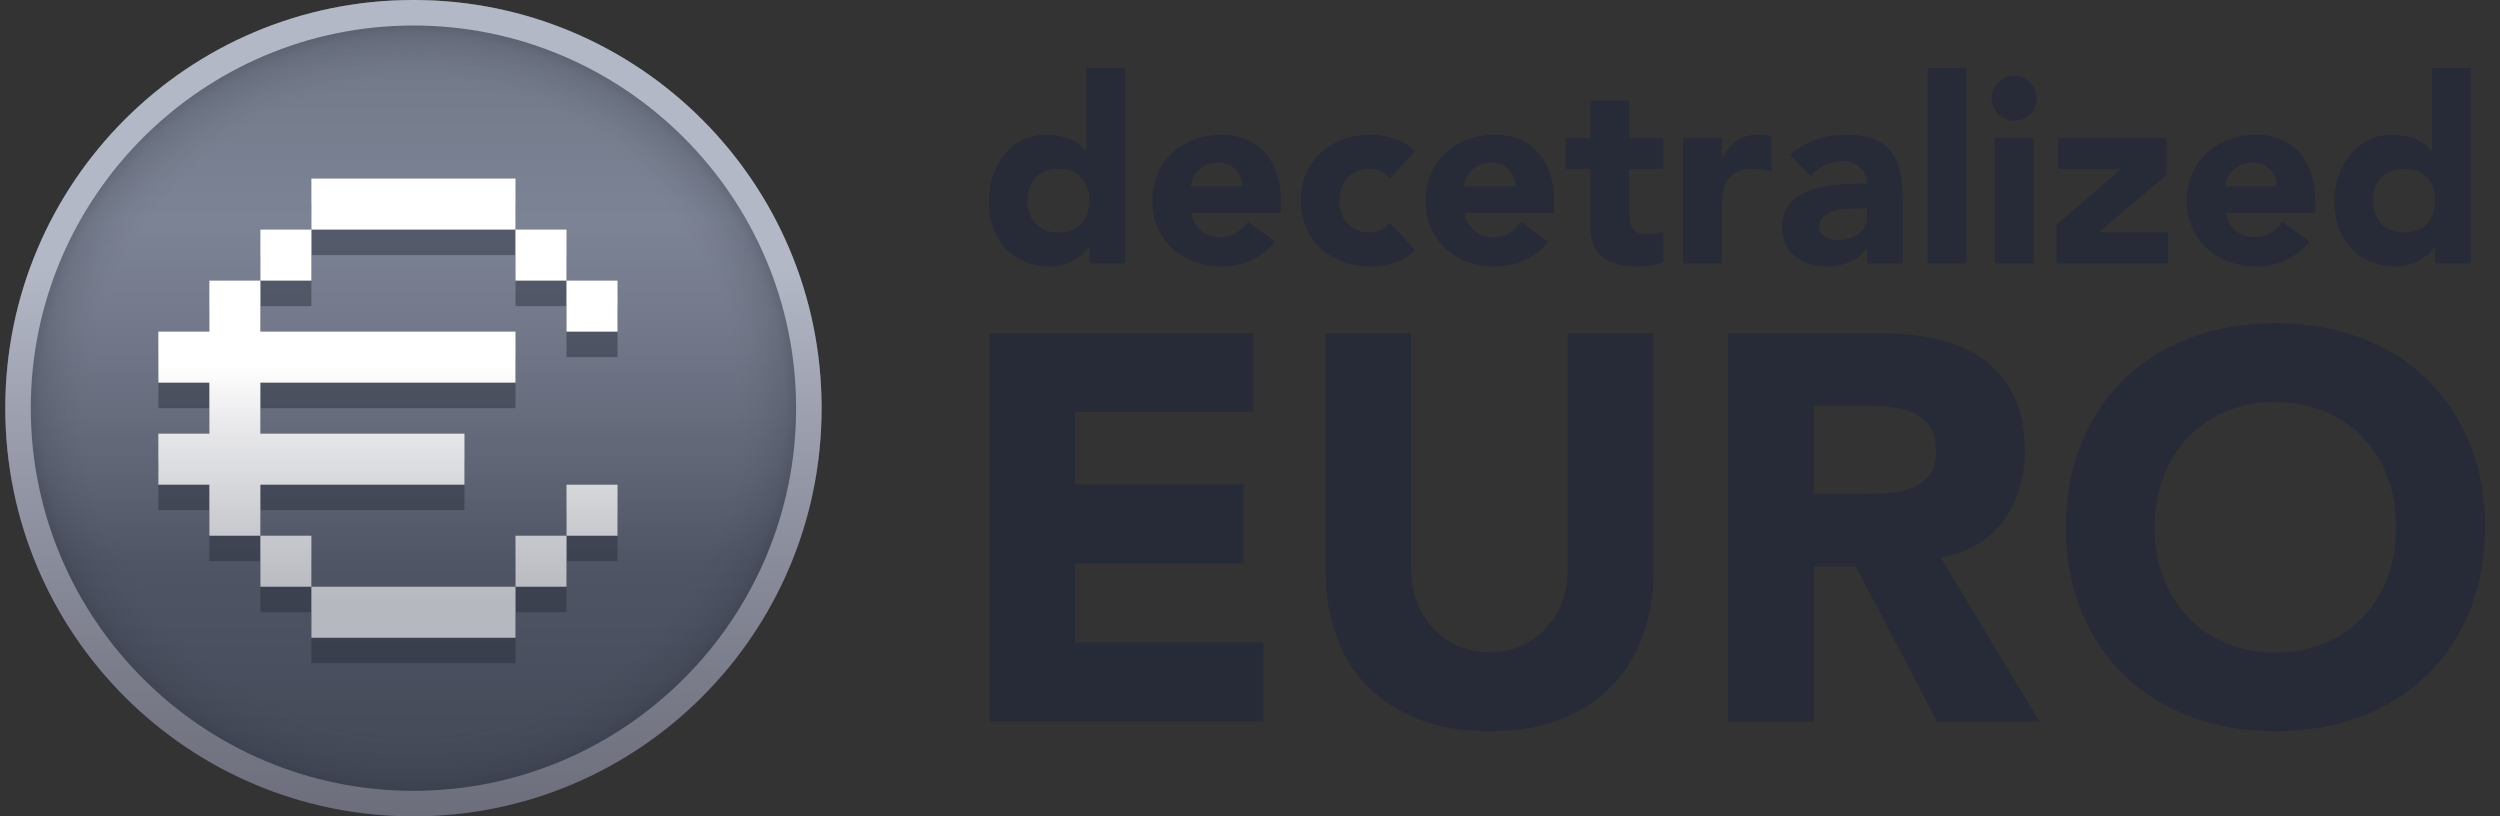<svg width="98" height="32" viewBox="0 0 98 32" fill="none" xmlns="http://www.w3.org/2000/svg">
<rect x="0" y="0" width="98" height="32" fill="#333333" stroke="none"/>
<g clip-path="url(#clip0_4487_19003)">
<path d="M16.207 32C25.044 32 32.207 24.837 32.207 16C32.207 7.163 25.044 0 16.207 0C7.37 0 0.207 7.163 0.207 16C0.207 24.837 7.37 32 16.207 32Z" fill="url(#paint0_linear_4487_19003)"/>
<path d="M16.207 32C25.044 32 32.207 24.837 32.207 16C32.207 7.163 25.044 0 16.207 0C7.37 0 0.207 7.163 0.207 16C0.207 24.837 7.37 32 16.207 32Z" fill="url(#paint1_radial_4487_19003)"/>
<path d="M16.207 1C24.477 1 31.207 7.73 31.207 16C31.207 24.27 24.477 31 16.207 31C7.937 31 1.207 24.27 1.207 16C1.207 7.73 7.937 1 16.207 1ZM16.207 0C7.367 0 0.207 7.16 0.207 16C0.207 24.84 7.367 32 16.207 32C25.047 32 32.207 24.84 32.207 16C32.207 7.16 25.047 0 16.207 0Z" fill="url(#paint2_linear_4487_19003)"/>
<path d="M20.207 26V24H12.207V26H20.207Z" fill="#272B38" fill-opacity="0.45"/>
<path d="M22.207 22H20.207V24H22.207V22Z" fill="#272B38" fill-opacity="0.45"/>
<path d="M12.207 22H10.207V24H12.207V22Z" fill="#272B38" fill-opacity="0.45"/>
<path d="M24.207 20H22.207V22H24.207V20Z" fill="#272B38" fill-opacity="0.45"/>
<path d="M24.207 12H22.207V14H24.207V12Z" fill="#272B38" fill-opacity="0.45"/>
<path d="M8.207 14H6.207V16H8.207V18H6.207V20H8.207V22H10.207V20H18.207V18H10.207V16H20.207V14H10.207V12H8.207V14Z" fill="#272B38" fill-opacity="0.45"/>
<path d="M22.207 10H20.207V12H22.207V10Z" fill="#272B38" fill-opacity="0.45"/>
<path d="M12.207 10H10.207V12H12.207V10Z" fill="#272B38" fill-opacity="0.45"/>
<path d="M12.207 8V10H20.207V8H12.207Z" fill="#272B38" fill-opacity="0.45"/>
<path d="M20.207 25V23H12.207V25H20.207Z" fill="url(#paint3_linear_4487_19003)"/>
<path d="M22.207 21H20.207V23H22.207V21Z" fill="url(#paint4_linear_4487_19003)"/>
<path d="M12.207 21H10.207V23H12.207V21Z" fill="url(#paint5_linear_4487_19003)"/>
<path d="M24.207 19H22.207V21H24.207V19Z" fill="url(#paint6_linear_4487_19003)"/>
<path d="M24.207 11H22.207V13H24.207V11Z" fill="url(#paint7_linear_4487_19003)"/>
<path d="M8.207 13H6.207V15H8.207V17H6.207V19H8.207V21H10.207V19H18.207V17H10.207V15H20.207V13H10.207V11H8.207V13Z" fill="url(#paint8_linear_4487_19003)"/>
<path d="M22.207 9H20.207V11H22.207V9Z" fill="url(#paint9_linear_4487_19003)"/>
<path d="M12.207 9H10.207V11H12.207V9Z" fill="url(#paint10_linear_4487_19003)"/>
<path d="M12.207 7V9H20.207V7H12.207Z" fill="url(#paint11_linear_4487_19003)"/>
</g>
<path d="M38.793 13.052H49.134V16.149H42.148V18.988H48.747V22.085H42.148V25.182H49.521V28.279H38.793V13.052Z" fill="#272B38"/>
<path d="M64.817 22.412C64.817 23.316 64.679 24.15 64.404 24.907C64.129 25.664 63.724 26.327 63.191 26.886C62.658 27.445 61.987 27.884 61.178 28.194C60.378 28.512 59.449 28.667 58.399 28.667C57.35 28.667 56.403 28.512 55.603 28.194C54.803 27.875 54.132 27.436 53.59 26.886C53.048 26.335 52.644 25.664 52.377 24.907C52.102 24.15 51.964 23.316 51.964 22.412V13.052H55.319V22.275C55.319 22.748 55.397 23.187 55.543 23.591C55.698 23.995 55.904 24.339 56.18 24.632C56.455 24.924 56.782 25.157 57.16 25.32C57.539 25.484 57.952 25.57 58.399 25.57C58.846 25.57 59.251 25.484 59.629 25.32C59.999 25.157 60.326 24.924 60.593 24.632C60.868 24.339 61.075 23.987 61.23 23.591C61.376 23.187 61.453 22.748 61.453 22.275V13.052H64.808V22.412H64.817Z" fill="#272B38"/>
<path d="M67.742 13.052H73.635C74.409 13.052 75.141 13.13 75.837 13.276C76.534 13.431 77.145 13.68 77.661 14.033C78.186 14.386 78.599 14.859 78.909 15.453C79.218 16.046 79.373 16.786 79.373 17.681C79.373 18.756 79.089 19.668 78.53 20.425C77.971 21.182 77.154 21.655 76.078 21.853L79.95 28.288H75.932L72.749 22.206H71.097V28.288H67.742V13.052ZM71.097 19.358H73.076C73.377 19.358 73.695 19.35 74.031 19.324C74.366 19.307 74.676 19.238 74.943 19.135C75.209 19.031 75.442 18.859 75.622 18.627C75.803 18.395 75.889 18.076 75.889 17.663C75.889 17.276 75.811 16.967 75.657 16.743C75.502 16.511 75.295 16.339 75.055 16.218C74.814 16.098 74.53 16.012 74.22 15.969C73.902 15.926 73.592 15.908 73.291 15.908H71.097V19.367V19.358Z" fill="#272B38"/>
<path d="M80.982 20.666C80.982 19.444 81.188 18.343 81.593 17.354C82.006 16.364 82.573 15.521 83.305 14.825C84.036 14.128 84.905 13.594 85.911 13.224C86.918 12.854 88.011 12.665 89.198 12.665C90.385 12.665 91.486 12.854 92.493 13.224C93.499 13.594 94.36 14.128 95.091 14.825C95.822 15.521 96.39 16.364 96.803 17.354C97.216 18.343 97.414 19.444 97.414 20.666C97.414 21.887 97.207 22.989 96.803 23.978C96.398 24.967 95.822 25.811 95.091 26.507C94.36 27.204 93.491 27.738 92.493 28.108C91.486 28.477 90.394 28.667 89.198 28.667C88.002 28.667 86.909 28.477 85.911 28.108C84.905 27.738 84.036 27.204 83.305 26.507C82.573 25.811 82.006 24.967 81.593 23.978C81.18 22.989 80.982 21.887 80.982 20.666ZM84.466 20.666C84.466 21.38 84.578 22.042 84.802 22.636C85.025 23.23 85.344 23.746 85.757 24.184C86.169 24.623 86.668 24.959 87.254 25.208C87.83 25.449 88.484 25.578 89.198 25.578C89.912 25.578 90.566 25.458 91.142 25.208C91.718 24.967 92.217 24.623 92.639 24.184C93.052 23.746 93.37 23.23 93.594 22.636C93.818 22.042 93.929 21.389 93.929 20.666C93.929 19.943 93.818 19.315 93.594 18.713C93.37 18.111 93.052 17.595 92.639 17.156C92.226 16.717 91.727 16.382 91.142 16.132C90.557 15.891 89.912 15.762 89.198 15.762C88.484 15.762 87.83 15.883 87.254 16.132C86.668 16.373 86.178 16.717 85.757 17.156C85.344 17.595 85.025 18.111 84.802 18.713C84.578 19.315 84.466 19.969 84.466 20.666Z" fill="#272B38"/>
<path d="M44.108 10.327H42.709V9.678H42.689C42.628 9.766 42.547 9.857 42.446 9.952C42.352 10.04 42.237 10.121 42.102 10.195C41.973 10.269 41.828 10.33 41.666 10.377C41.511 10.425 41.348 10.448 41.179 10.448C40.815 10.448 40.484 10.388 40.187 10.266C39.889 10.138 39.633 9.962 39.416 9.739C39.207 9.509 39.045 9.239 38.93 8.929C38.815 8.618 38.758 8.277 38.758 7.905C38.758 7.561 38.809 7.233 38.91 6.922C39.018 6.605 39.166 6.324 39.356 6.081C39.551 5.838 39.788 5.646 40.065 5.504C40.342 5.355 40.656 5.281 41.007 5.281C41.325 5.281 41.619 5.332 41.889 5.433C42.166 5.527 42.392 5.693 42.568 5.929H42.588V2.667H44.108V10.327ZM42.709 7.865C42.709 7.493 42.601 7.193 42.385 6.963C42.176 6.733 41.879 6.618 41.494 6.618C41.109 6.618 40.808 6.733 40.592 6.963C40.382 7.193 40.278 7.493 40.278 7.865C40.278 8.236 40.382 8.537 40.592 8.766C40.808 8.996 41.109 9.111 41.494 9.111C41.879 9.111 42.176 8.996 42.385 8.766C42.601 8.537 42.709 8.236 42.709 7.865Z" fill="#272B38"/>
<path d="M49.983 9.476C49.74 9.786 49.433 10.026 49.061 10.195C48.69 10.364 48.305 10.448 47.906 10.448C47.528 10.448 47.17 10.388 46.832 10.266C46.501 10.145 46.211 9.972 45.961 9.749C45.718 9.52 45.525 9.246 45.383 8.929C45.241 8.611 45.17 8.256 45.17 7.865C45.17 7.473 45.241 7.118 45.383 6.801C45.525 6.483 45.718 6.213 45.961 5.99C46.211 5.76 46.501 5.585 46.832 5.463C47.17 5.342 47.528 5.281 47.906 5.281C48.258 5.281 48.575 5.342 48.859 5.463C49.149 5.585 49.392 5.76 49.588 5.99C49.791 6.213 49.946 6.483 50.054 6.801C50.163 7.118 50.217 7.473 50.217 7.865V8.341H46.69C46.751 8.631 46.883 8.864 47.086 9.04C47.288 9.209 47.538 9.293 47.835 9.293C48.085 9.293 48.295 9.239 48.464 9.131C48.639 9.016 48.791 8.871 48.92 8.696L49.983 9.476ZM48.697 7.307C48.703 7.051 48.619 6.831 48.443 6.649C48.268 6.466 48.041 6.375 47.764 6.375C47.596 6.375 47.447 6.402 47.319 6.456C47.19 6.51 47.079 6.581 46.984 6.669C46.896 6.75 46.825 6.848 46.772 6.963C46.724 7.071 46.697 7.186 46.69 7.307H48.697Z" fill="#272B38"/>
<path d="M54.474 6.993C54.4 6.885 54.295 6.797 54.16 6.73C54.025 6.655 53.88 6.618 53.725 6.618C53.34 6.618 53.039 6.733 52.823 6.963C52.613 7.193 52.509 7.493 52.509 7.865C52.509 8.236 52.613 8.537 52.823 8.766C53.039 8.996 53.34 9.111 53.725 9.111C53.894 9.111 54.039 9.074 54.16 8.999C54.282 8.925 54.387 8.837 54.474 8.736L55.477 9.79C55.241 10.033 54.961 10.205 54.636 10.307C54.319 10.401 54.015 10.448 53.725 10.448C53.346 10.448 52.988 10.388 52.651 10.266C52.32 10.145 52.029 9.972 51.779 9.749C51.536 9.52 51.343 9.246 51.202 8.929C51.06 8.611 50.989 8.256 50.989 7.865C50.989 7.473 51.06 7.118 51.202 6.801C51.343 6.483 51.536 6.213 51.779 5.99C52.029 5.76 52.32 5.585 52.651 5.463C52.988 5.342 53.346 5.281 53.725 5.281C54.015 5.281 54.319 5.332 54.636 5.433C54.961 5.527 55.241 5.696 55.477 5.939L54.474 6.993Z" fill="#272B38"/>
<path d="M60.69 9.476C60.447 9.786 60.139 10.026 59.768 10.195C59.396 10.364 59.011 10.448 58.613 10.448C58.234 10.448 57.877 10.388 57.539 10.266C57.208 10.145 56.917 9.972 56.667 9.749C56.424 9.52 56.232 9.246 56.09 8.929C55.948 8.611 55.877 8.256 55.877 7.865C55.877 7.473 55.948 7.118 56.09 6.801C56.232 6.483 56.424 6.213 56.667 5.99C56.917 5.76 57.208 5.585 57.539 5.463C57.877 5.342 58.234 5.281 58.613 5.281C58.964 5.281 59.282 5.342 59.565 5.463C59.856 5.585 60.099 5.76 60.295 5.99C60.497 6.213 60.653 6.483 60.761 6.801C60.869 7.118 60.923 7.473 60.923 7.865V8.341H57.397C57.458 8.631 57.589 8.864 57.792 9.04C57.995 9.209 58.245 9.293 58.542 9.293C58.792 9.293 59.001 9.239 59.17 9.131C59.346 9.016 59.498 8.871 59.626 8.696L60.69 9.476ZM59.403 7.307C59.41 7.051 59.325 6.831 59.15 6.649C58.974 6.466 58.748 6.375 58.471 6.375C58.302 6.375 58.153 6.402 58.025 6.456C57.897 6.51 57.785 6.581 57.691 6.669C57.603 6.75 57.532 6.848 57.478 6.963C57.431 7.071 57.404 7.186 57.397 7.307H59.403Z" fill="#272B38"/>
<path d="M65.201 6.618H63.864V8.26C63.864 8.395 63.87 8.52 63.884 8.635C63.897 8.743 63.928 8.837 63.975 8.918C64.022 8.999 64.093 9.064 64.188 9.111C64.289 9.151 64.421 9.172 64.583 9.172C64.664 9.172 64.769 9.165 64.897 9.151C65.032 9.131 65.134 9.091 65.201 9.03V10.296C65.032 10.357 64.857 10.398 64.674 10.418C64.492 10.438 64.313 10.448 64.137 10.448C63.88 10.448 63.644 10.421 63.428 10.367C63.212 10.313 63.023 10.229 62.861 10.114C62.698 9.992 62.57 9.837 62.475 9.648C62.388 9.459 62.344 9.229 62.344 8.959V6.618H61.371V5.402H62.344V3.943H63.864V5.402H65.201V6.618Z" fill="#272B38"/>
<path d="M65.974 5.402H67.493V6.193H67.514C67.676 5.889 67.868 5.663 68.091 5.514C68.314 5.359 68.594 5.281 68.932 5.281C69.02 5.281 69.108 5.284 69.196 5.291C69.284 5.298 69.365 5.311 69.439 5.332V6.72C69.331 6.686 69.223 6.662 69.115 6.649C69.013 6.628 68.905 6.618 68.79 6.618C68.5 6.618 68.27 6.659 68.101 6.74C67.933 6.821 67.801 6.936 67.706 7.084C67.618 7.226 67.561 7.399 67.534 7.601C67.507 7.804 67.493 8.027 67.493 8.27V10.327H65.974V5.402Z" fill="#272B38"/>
<path d="M73.19 9.709H73.17C73.001 9.972 72.775 10.161 72.491 10.276C72.214 10.391 71.92 10.448 71.609 10.448C71.38 10.448 71.157 10.415 70.941 10.347C70.731 10.286 70.546 10.192 70.383 10.063C70.221 9.935 70.093 9.776 69.998 9.587C69.904 9.398 69.857 9.178 69.857 8.929C69.857 8.645 69.907 8.405 70.008 8.209C70.117 8.013 70.258 7.851 70.434 7.723C70.617 7.594 70.823 7.497 71.052 7.429C71.282 7.355 71.518 7.301 71.761 7.267C72.011 7.233 72.258 7.213 72.501 7.206C72.751 7.199 72.981 7.196 73.19 7.196C73.19 6.926 73.092 6.713 72.896 6.558C72.707 6.395 72.481 6.314 72.217 6.314C71.968 6.314 71.738 6.368 71.528 6.476C71.326 6.578 71.143 6.72 70.981 6.902L70.171 6.071C70.454 5.808 70.785 5.612 71.164 5.484C71.542 5.348 71.934 5.281 72.339 5.281C72.785 5.281 73.15 5.338 73.433 5.453C73.724 5.561 73.954 5.723 74.122 5.939C74.298 6.156 74.42 6.422 74.487 6.74C74.555 7.051 74.588 7.412 74.588 7.824V10.327H73.19V9.709ZM72.815 8.169C72.7 8.169 72.555 8.175 72.38 8.189C72.211 8.196 72.045 8.223 71.883 8.27C71.728 8.317 71.593 8.388 71.478 8.483C71.37 8.577 71.316 8.709 71.316 8.878C71.316 9.06 71.393 9.195 71.549 9.283C71.704 9.371 71.866 9.415 72.035 9.415C72.184 9.415 72.326 9.395 72.461 9.354C72.603 9.314 72.727 9.256 72.835 9.182C72.944 9.108 73.028 9.013 73.089 8.898C73.156 8.783 73.19 8.648 73.19 8.493V8.169H72.815Z" fill="#272B38"/>
<path d="M75.562 2.667H77.082V10.327H75.562V2.667Z" fill="#272B38"/>
<path d="M78.194 5.402H79.714V10.327H78.194V5.402ZM78.073 3.852C78.073 3.609 78.157 3.403 78.326 3.234C78.502 3.058 78.711 2.971 78.954 2.971C79.198 2.971 79.403 3.058 79.572 3.234C79.748 3.403 79.836 3.609 79.836 3.852C79.836 4.095 79.748 4.305 79.572 4.48C79.403 4.649 79.198 4.734 78.954 4.734C78.711 4.734 78.502 4.649 78.326 4.48C78.157 4.305 78.073 4.095 78.073 3.852Z" fill="#272B38"/>
<path d="M80.614 8.807L83.167 6.618H80.674V5.402H84.93V6.862L82.255 9.111H84.991V10.327H80.614V8.807Z" fill="#272B38"/>
<path d="M90.533 9.476C90.29 9.786 89.983 10.026 89.611 10.195C89.24 10.364 88.855 10.448 88.456 10.448C88.078 10.448 87.72 10.388 87.382 10.266C87.051 10.145 86.761 9.972 86.511 9.749C86.268 9.52 86.075 9.246 85.933 8.929C85.791 8.611 85.721 8.256 85.721 7.865C85.721 7.473 85.791 7.118 85.933 6.801C86.075 6.483 86.268 6.213 86.511 5.99C86.761 5.76 87.051 5.585 87.382 5.463C87.72 5.342 88.078 5.281 88.456 5.281C88.808 5.281 89.125 5.342 89.409 5.463C89.699 5.585 89.942 5.76 90.138 5.99C90.341 6.213 90.496 6.483 90.604 6.801C90.712 7.118 90.766 7.473 90.766 7.865V8.341H87.24C87.301 8.631 87.433 8.864 87.635 9.04C87.838 9.209 88.088 9.293 88.385 9.293C88.635 9.293 88.845 9.239 89.013 9.131C89.189 9.016 89.341 8.871 89.469 8.696L90.533 9.476ZM89.247 7.307C89.253 7.051 89.169 6.831 88.993 6.649C88.818 6.466 88.591 6.375 88.314 6.375C88.145 6.375 87.997 6.402 87.869 6.456C87.74 6.51 87.629 6.581 87.534 6.669C87.446 6.75 87.375 6.848 87.321 6.963C87.274 7.071 87.247 7.186 87.24 7.307H89.247Z" fill="#272B38"/>
<path d="M96.858 10.327H95.46V9.678H95.44C95.379 9.766 95.298 9.857 95.197 9.952C95.102 10.04 94.987 10.121 94.852 10.195C94.724 10.269 94.579 10.33 94.416 10.377C94.261 10.425 94.099 10.448 93.93 10.448C93.565 10.448 93.234 10.388 92.937 10.266C92.64 10.138 92.383 9.962 92.167 9.739C91.958 9.509 91.796 9.239 91.681 8.929C91.566 8.618 91.508 8.277 91.508 7.905C91.508 7.561 91.559 7.233 91.66 6.922C91.768 6.605 91.917 6.324 92.106 6.081C92.302 5.838 92.538 5.646 92.816 5.504C93.092 5.355 93.406 5.281 93.758 5.281C94.075 5.281 94.369 5.332 94.639 5.433C94.916 5.527 95.143 5.693 95.318 5.929H95.338V2.667H96.858V10.327ZM95.46 7.865C95.46 7.493 95.352 7.193 95.136 6.963C94.926 6.733 94.629 6.618 94.244 6.618C93.859 6.618 93.558 6.733 93.342 6.963C93.133 7.193 93.028 7.493 93.028 7.865C93.028 8.236 93.133 8.537 93.342 8.766C93.558 8.996 93.859 9.111 94.244 9.111C94.629 9.111 94.926 8.996 95.136 8.766C95.352 8.537 95.46 8.236 95.46 7.865Z" fill="#272B38"/>
<defs>
<linearGradient id="paint0_linear_4487_19003" x1="16.207" y1="32" x2="16.207" y2="0" gradientUnits="userSpaceOnUse">
<stop stop-color="#424756"/>
<stop offset="0.31" stop-color="#505565"/>
<stop offset="0.42" stop-color="#5F6475"/>
<stop offset="0.61" stop-color="#747A8B"/>
<stop offset="0.73" stop-color="#7C8394"/>
<stop offset="0.88" stop-color="#757C8C"/>
<stop offset="1" stop-color="#6E7484"/>
</linearGradient>
<radialGradient id="paint1_radial_4487_19003" cx="0" cy="0" r="1" gradientUnits="userSpaceOnUse" gradientTransform="translate(16.207 16) rotate(90) scale(16)">
<stop offset="0.802" stop-color="#272B38" stop-opacity="0"/>
<stop offset="0.848" stop-color="#272B38" stop-opacity="0.042"/>
<stop offset="0.883" stop-color="#272B38" stop-opacity="0.095"/>
<stop offset="0.914" stop-color="#272B38" stop-opacity="0.15"/>
<stop offset="0.957" stop-color="#272B38" stop-opacity="0.34"/>
</radialGradient>
<linearGradient id="paint2_linear_4487_19003" x1="16.207" y1="32" x2="16.207" y2="0" gradientUnits="userSpaceOnUse">
<stop stop-color="#6D6E7C"/>
<stop offset="0.17" stop-color="#7A7C8A"/>
<stop offset="0.51" stop-color="#9EA2B1"/>
<stop offset="0.67" stop-color="#B3B8C7"/>
</linearGradient>
<linearGradient id="paint3_linear_4487_19003" x1="15.207" y1="8" x2="15.207" y2="23.833" gradientUnits="userSpaceOnUse">
<stop offset="0.4" stop-color="white"/>
<stop offset="0.54" stop-color="#EAEAEC"/>
<stop offset="0.84" stop-color="#C4C6CB"/>
<stop offset="0.99" stop-color="#B6B8BF"/>
</linearGradient>
<linearGradient id="paint4_linear_4487_19003" x1="15.207" y1="8" x2="15.207" y2="23.833" gradientUnits="userSpaceOnUse">
<stop offset="0.4" stop-color="white"/>
<stop offset="0.54" stop-color="#EAEAEC"/>
<stop offset="0.84" stop-color="#C4C6CB"/>
<stop offset="0.99" stop-color="#B6B8BF"/>
</linearGradient>
<linearGradient id="paint5_linear_4487_19003" x1="15.207" y1="8" x2="15.207" y2="23.833" gradientUnits="userSpaceOnUse">
<stop offset="0.4" stop-color="white"/>
<stop offset="0.54" stop-color="#EAEAEC"/>
<stop offset="0.84" stop-color="#C4C6CB"/>
<stop offset="0.99" stop-color="#B6B8BF"/>
</linearGradient>
<linearGradient id="paint6_linear_4487_19003" x1="15.207" y1="8" x2="15.207" y2="23.833" gradientUnits="userSpaceOnUse">
<stop offset="0.4" stop-color="white"/>
<stop offset="0.54" stop-color="#EAEAEC"/>
<stop offset="0.84" stop-color="#C4C6CB"/>
<stop offset="0.99" stop-color="#B6B8BF"/>
</linearGradient>
<linearGradient id="paint7_linear_4487_19003" x1="15.207" y1="8" x2="15.207" y2="23.833" gradientUnits="userSpaceOnUse">
<stop offset="0.4" stop-color="white"/>
<stop offset="0.54" stop-color="#EAEAEC"/>
<stop offset="0.84" stop-color="#C4C6CB"/>
<stop offset="0.99" stop-color="#B6B8BF"/>
</linearGradient>
<linearGradient id="paint8_linear_4487_19003" x1="15.207" y1="8" x2="15.207" y2="23.833" gradientUnits="userSpaceOnUse">
<stop offset="0.4" stop-color="white"/>
<stop offset="0.54" stop-color="#EAEAEC"/>
<stop offset="0.84" stop-color="#C4C6CB"/>
<stop offset="0.99" stop-color="#B6B8BF"/>
</linearGradient>
<linearGradient id="paint9_linear_4487_19003" x1="15.207" y1="8" x2="15.207" y2="23.833" gradientUnits="userSpaceOnUse">
<stop offset="0.4" stop-color="white"/>
<stop offset="0.54" stop-color="#EAEAEC"/>
<stop offset="0.84" stop-color="#C4C6CB"/>
<stop offset="0.99" stop-color="#B6B8BF"/>
</linearGradient>
<linearGradient id="paint10_linear_4487_19003" x1="15.207" y1="8" x2="15.207" y2="23.833" gradientUnits="userSpaceOnUse">
<stop offset="0.4" stop-color="white"/>
<stop offset="0.54" stop-color="#EAEAEC"/>
<stop offset="0.84" stop-color="#C4C6CB"/>
<stop offset="0.99" stop-color="#B6B8BF"/>
</linearGradient>
<linearGradient id="paint11_linear_4487_19003" x1="15.207" y1="8" x2="15.207" y2="23.833" gradientUnits="userSpaceOnUse">
<stop offset="0.4" stop-color="white"/>
<stop offset="0.54" stop-color="#EAEAEC"/>
<stop offset="0.84" stop-color="#C4C6CB"/>
<stop offset="0.99" stop-color="#B6B8BF"/>
</linearGradient>
<clipPath id="clip0_4487_19003">
<rect width="32" height="32" fill="white" transform="translate(0.207)"/>
</clipPath>
</defs>
</svg>
